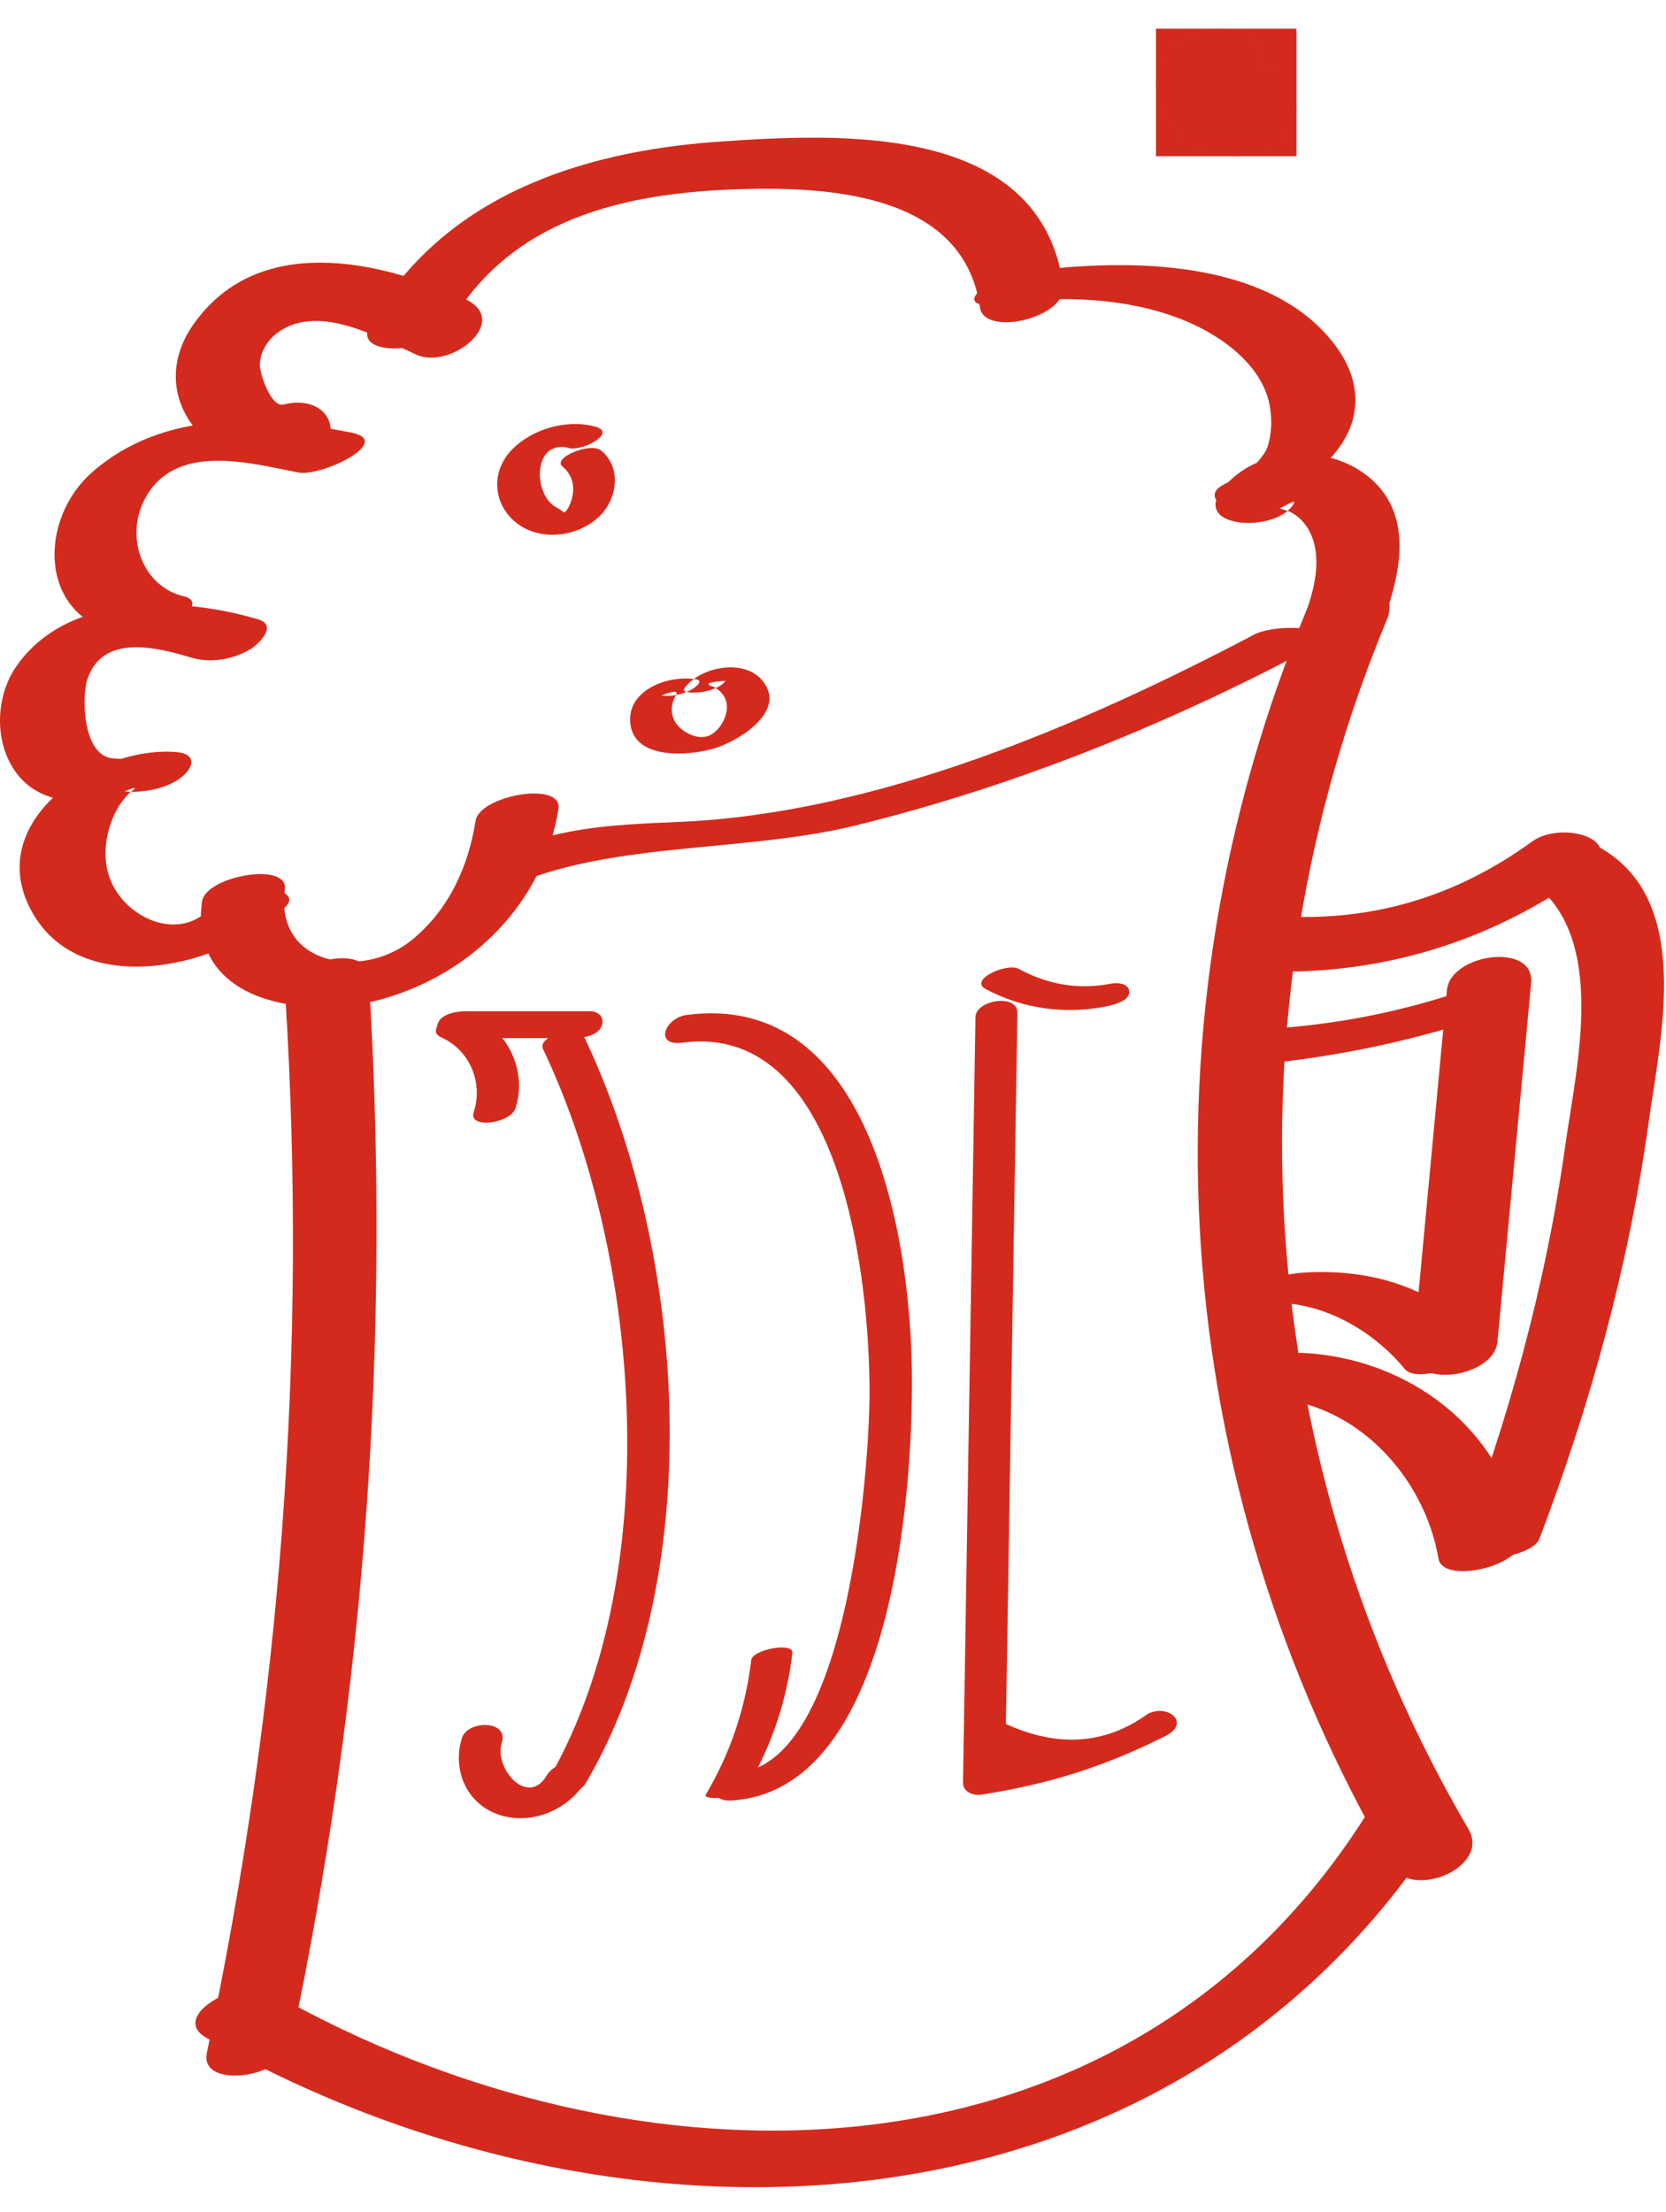 <?xml version="1.0" encoding="UTF-8"?>
<svg width="55px" height="73px" viewBox="0 0 55 73" version="1.1" xmlns="http://www.w3.org/2000/svg" xmlns:xlink="http://www.w3.org/1999/xlink">
    <!-- Generator: Sketch 44.1 (41455) - http://www.bohemiancoding.com/sketch -->
    <title>啤酒_se</title>
    <desc>Created with Sketch.</desc>
    <defs>
        <polygon id="path-1" points="0.231 0.822 4.869 0.822 4.869 5.029 0.231 5.029 0.231 0.822"></polygon>
    </defs>
    <g id="Page-1" stroke="none" stroke-width="1" fill="none" fill-rule="evenodd">
        <g id="啤酒_se">
            <path d="M9.423,32.925 C10.151,44.691 9.274,56.212 6.83,67.74 C6.572,68.961 9.365,68.575 9.599,67.474 C12.076,55.786 12.909,44.11 12.17,32.189 C12.104,31.097 9.348,31.713 9.423,32.925" id="Fill-1" fill="#D42A1D"></path>
            <path d="M17.071,29.147 C20.419,27.774 24.677,28.12 28.264,27.236 C33.428,25.963 38.342,23.99 43.044,21.515 C44.664,20.663 42.171,20.537 41.403,20.942 C35.715,23.934 28.934,26.845 22.413,27.124 C19.944,27.229 18.462,27.3 16.058,28.287 C14.27,29.02 15.93,29.616 17.071,29.147" id="Fill-3" fill="#D42A1D"></path>
            <path d="M43.146,20.103 C37.491,33.695 38.531,48.882 45.966,61.586 C46.613,62.691 49.223,61.631 48.476,60.356 C41.348,48.177 40.364,33.48 45.783,20.454 C46.398,18.978 43.635,18.929 43.146,20.103" id="Fill-5" fill="#D42A1D"></path>
            <path d="M6.81,67.246 C20.359,74.961 38.687,74.365 47.693,60.147 C48.467,58.927 45.679,58.981 45.088,59.914 C37.036,72.625 20.913,72.553 8.95,65.743 C7.993,65.198 5.536,66.521 6.81,67.246" id="Fill-7" fill="#D42A1D"></path>
            <path d="M40.997,32.01 C45.08,32.327 49.034,31.23 52.348,28.817 C53.853,27.722 51.568,27.05 50.579,27.77 C48.024,29.631 45.16,30.464 42.004,30.219 C40.795,30.125 39.141,31.865 40.997,32.01" id="Fill-9" fill="#D42A1D"></path>
            <path d="M50.179,28.858 C53.203,30.521 52.053,35.099 51.671,37.826 C51.021,42.468 49.778,46.918 48.116,51.29 C47.964,51.689 50.562,51.461 50.82,50.782 C52.507,46.344 53.761,41.797 54.419,37.09 C54.825,34.176 55.912,29.671 52.774,27.946 C52.103,27.575 49.914,28.712 50.179,28.858" id="Fill-11" fill="#D42A1D"></path>
            <path d="M41.912,46.134 C44.768,46.275 47.025,48.724 47.489,51.436 C47.638,52.312 50.402,51.666 50.236,50.7 C49.628,47.144 46.497,44.817 42.998,44.645 C42.467,44.618 41.448,44.85 41.181,45.38 C40.9,45.941 41.422,46.109 41.912,46.134" id="Fill-13" fill="#D42A1D"></path>
            <path d="M41.4,35.134 C44.201,34.884 46.912,34.296 49.564,33.367 C49.885,33.254 50.648,32.923 50.36,32.497 C50.092,32.1 48.87,32.499 48.576,32.601 C46.624,33.286 44.619,33.718 42.557,33.902 C42.096,33.943 40.943,34.084 40.724,34.584 C40.513,35.071 40.902,35.179 41.4,35.134" id="Fill-15" fill="#D42A1D"></path>
            <path d="M47.768,32.671 C47.397,36.616 47.027,40.561 46.657,44.506 C46.528,45.877 49.323,45.477 49.436,44.278 C49.806,40.333 50.177,36.388 50.547,32.443 C50.675,31.072 47.881,31.472 47.768,32.671" id="Fill-17" fill="#D42A1D"></path>
            <path d="M41.838,43 C43.572,42.898 45.298,43.87 46.375,45.175 C46.881,45.787 49.259,44.603 49.124,44.439 C47.578,42.566 45.432,41.855 43.055,41.995 C42.592,42.023 41.483,42.201 41.211,42.63 C40.926,43.079 41.46,43.022 41.838,43" id="Fill-19" fill="#D42A1D"></path>
            <path d="M45.357,21.279 C46.084,19.522 46.925,17.095 45.123,15.691 C43.768,14.637 41.495,14.732 40.378,16.106 C39.317,17.413 41.944,17.582 42.63,16.737 C42.975,16.31 42.272,16.811 42.239,16.763 C42.261,16.796 42.533,16.856 42.615,16.901 C42.918,17.063 43.157,17.338 43.287,17.651 C43.747,18.741 43.18,20.086 42.764,21.093 C42.205,22.443 44.953,22.256 45.357,21.279" id="Fill-21" fill="#D42A1D"></path>
            <path d="M41.2,16.598 C43.771,16.029 46.06,13.68 43.867,11.131 C41.554,8.442 36.822,8.537 33.657,9.003 C32.549,9.165 31.207,10.303 33.147,10.018 C35.49,9.673 38.48,9.876 40.467,11.333 C41.154,11.837 41.764,12.531 41.918,13.39 C41.999,13.839 41.987,14.325 41.839,14.763 C41.684,15.221 40.81,15.781 41.71,15.582 C41.417,15.647 40.095,15.902 40.1,16.332 C40.104,16.791 40.892,16.666 41.2,16.598" id="Fill-23" fill="#D42A1D"></path>
            <path d="M35.1,9.413 C34.346,4.07 27.782,4.388 23.692,4.678 C19.116,5.003 14.589,6.505 12.221,10.698 C11.563,11.862 14.321,11.633 14.791,10.8 C16.818,7.213 20.595,6.355 24.482,6.241 C27.511,6.153 31.829,6.447 32.353,10.149 C32.49,11.129 35.251,10.49 35.1,9.413" id="Fill-25" fill="#D42A1D"></path>
            <path d="M15.332,9.857 C12.506,8.58 8.513,7.679 6.385,10.706 C4.622,13.217 7.181,15.891 9.861,15.226 C11.567,14.803 11.061,12.926 9.357,13.349 C8.936,13.454 8.568,12.295 8.577,12.038 C8.596,11.421 9.06,10.944 9.608,10.734 C10.914,10.231 12.582,11.179 13.745,11.704 C14.889,12.221 16.922,10.574 15.332,9.857" id="Fill-27" fill="#D42A1D"></path>
            <path d="M11.584,14.273 C8.705,13.71 5.396,13.505 3.03,15.594 C1.295,17.127 1.245,20.267 3.855,20.888 C4.478,21.036 5.239,20.93 5.79,20.586 C6.025,20.44 6.739,19.838 6.074,19.681 C4.689,19.351 4.138,17.731 4.758,16.512 C5.734,14.59 8.156,15.261 9.855,15.594 C10.596,15.739 13.054,14.562 11.584,14.273" id="Fill-29" fill="#D42A1D"></path>
            <g id="Group-33" transform="translate(0, 19.087)" fill="#D42A1D">
                <path d="M8.529,1.354 C6.01,0.601 2.212,0.439 0.52,2.93 C-0.039,3.753 -0.16,4.921 0.218,5.843 C0.658,6.918 1.536,7.336 2.653,7.385 C3.176,7.409 4.205,7.178 4.473,6.659 C4.756,6.105 4.23,5.962 3.752,5.941 C2.74,5.897 2.682,3.939 2.883,3.334 C3.385,1.823 5.141,2.263 6.326,2.617 C6.955,2.805 7.702,2.675 8.265,2.336 C8.546,2.167 9.179,1.549 8.529,1.354" id="Fill-31"></path>
            </g>
            <path d="M5.842,24.821 C3.181,24.585 -0.682,27.145 1.103,30.175 C2.796,33.051 7.502,31.875 9.416,29.937 C9.875,29.472 9.02,29.318 8.721,29.318 C8.093,29.318 7.342,29.564 6.894,30.019 C5.914,31.011 4.315,30.369 3.728,29.218 C3.442,28.657 3.424,28.016 3.583,27.417 C3.663,27.116 3.783,26.816 3.956,26.554 C4.05,26.417 4.155,26.288 4.27,26.168 C4.558,25.966 4.504,25.949 4.108,26.119 C4.728,26.174 5.569,26.026 6.051,25.598 C6.426,25.264 6.444,24.874 5.842,24.821" id="Fill-34" fill="#D42A1D"></path>
            <path d="M6.67,29.75 C6.2,33.14 10.168,33.657 12.616,32.97 C15.584,32.139 17.952,29.775 18.436,26.694 C18.583,25.759 15.833,26.246 15.7,27.086 C15.461,28.613 14.808,30.038 13.582,31.031 C11.971,32.336 9.057,31.871 9.405,29.358 C9.536,28.412 6.786,28.912 6.67,29.75" id="Fill-36" fill="#D42A1D"></path>
            <path d="M32.535,32.635 C33.754,33.291 35.143,33.479 36.499,33.215 C36.715,33.172 37.265,33.05 37.28,32.751 C37.294,32.459 36.907,32.417 36.688,32.459 C35.607,32.67 34.596,32.494 33.63,31.973 C33.238,31.763 31.974,32.333 32.535,32.635" id="Fill-38" fill="#D42A1D"></path>
            <path d="M32.203,33.564 C32.065,41.984 31.93,50.405 31.792,58.825 C31.789,59.142 32.138,59.266 32.414,59.222 C34.626,58.873 36.461,58.304 38.481,57.284 C39.321,56.859 38.563,56.218 37.895,56.557 C36.498,57.566 34.936,57.679 33.208,56.892 C33.227,55.69 33.248,54.487 33.267,53.284 C33.3,51.179 33.334,49.074 33.368,46.969 C33.442,42.458 33.515,37.947 33.588,33.436 C33.6,32.767 32.212,33.001 32.203,33.564" id="Fill-40" fill="#D42A1D"></path>
            <path d="M22.523,34.409 C28.056,33.678 28.773,43.07 28.701,46.355 C28.64,49.073 27.88,58.262 24.321,58.5 C23.58,58.55 23.231,59.479 24.175,59.415 C29.474,59.061 30.129,49.239 30.106,45.434 C30.079,40.887 28.758,32.69 22.669,33.494 C21.945,33.589 21.582,34.533 22.523,34.409" id="Fill-42" fill="#D42A1D"></path>
            <path d="M24.658,58.995 C25.471,57.614 25.97,56.14 26.159,54.55 C26.203,54.178 24.841,54.435 24.801,54.781 C24.611,56.371 24.114,57.846 23.3,59.225 C23.183,59.425 24.448,59.35 24.658,58.995" id="Fill-44" fill="#D42A1D"></path>
            <path d="M14.546,34.222 C15.51,34.648 15.96,35.721 15.636,36.715 C15.46,37.256 16.85,37.085 17.017,36.571 C17.411,35.364 16.779,34.014 15.625,33.505 C15.316,33.367 14.925,33.42 14.646,33.614 C14.468,33.738 14.229,34.083 14.546,34.222" id="Fill-46" fill="#D42A1D"></path>
            <path d="M14.852,34.257 L18.961,34.257 C19.246,34.257 19.743,34.174 19.862,33.86 C19.97,33.576 19.767,33.371 19.467,33.371 L15.358,33.371 C15.073,33.371 14.577,33.454 14.457,33.768 C14.349,34.053 14.553,34.257 14.852,34.257" id="Fill-48" fill="#D42A1D"></path>
            <path d="M17.926,34.614 C21.225,41.553 21.982,52.181 18.035,58.845 C17.706,59.401 19.082,59.275 19.316,58.88 C23.395,51.994 22.672,41.34 19.299,34.246 C19.072,33.769 17.728,34.199 17.926,34.614" id="Fill-50" fill="#D42A1D"></path>
            <path d="M15.251,57.35 C14.924,58.384 15.387,59.513 16.453,59.88 C17.541,60.256 18.782,59.72 19.355,58.761 C19.534,58.46 19.195,58.219 18.936,58.181 C18.588,58.129 18.219,58.305 18.041,58.602 C17.422,59.639 16.298,58.355 16.565,57.508 C16.804,56.752 15.435,56.766 15.251,57.35" id="Fill-52" fill="#D42A1D"></path>
            <path d="M19.648,14.078 C18.703,13.823 17.536,14.156 16.868,14.874 C16.167,15.627 16.295,16.743 17.146,17.327 C17.946,17.876 19.161,17.687 19.825,17.001 C20.386,16.424 20.513,15.42 19.849,14.87 C19.496,14.578 18.225,15.109 18.569,15.393 C18.879,15.65 18.981,16.018 18.89,16.409 C18.849,16.584 18.759,16.835 18.601,16.943 C18.746,16.844 18.663,16.959 18.55,16.863 C18.448,16.776 18.312,16.728 18.208,16.633 C17.572,16.04 17.691,14.488 18.797,14.788 C19.204,14.898 20.402,14.282 19.648,14.078" id="Fill-54" fill="#D42A1D"></path>
            <g id="Group-58" transform="translate(37.931, 0.126)">
                <mask id="mask-2" fill="white">
                    <use xlink:href="#path-1"></use>
                </mask>
                <use id="Clip-57" fill="#D42A1D" xlink:href="#path-1"></use>
                <path d="M3.614,1.44 C2.966,0.5 1.469,0.739 0.738,1.445 C-0.201,2.35 0.286,3.783 1.209,4.493 C2.154,5.22 3.815,5.272 4.581,4.246 C5.22,3.389 4.74,2.205 3.698,2.049 C3.037,1.949 2.294,2.884 3.216,3.022 C3.5,3.065 3.528,3.698 3.409,3.882 C3.129,4.316 2.393,3.844 2.138,3.594 C1.773,3.236 1.422,2.546 1.706,2.041 C1.881,1.732 2.167,1.765 2.355,2.037 C2.696,2.534 4.009,2.015 3.614,1.44" id="Fill-56" fill="#D42A1D" mask="url(#mask-2)"></path>
            </g>
            <path d="M22.966,22.416 C22.086,22.268 20.715,22.75 20.806,23.844 C20.91,25.104 22.777,24.942 23.591,24.694 C24.388,24.452 26.005,23.468 25.167,22.457 C24.557,21.72 23.115,22.002 22.6,22.707 C22.452,22.91 23.103,22.848 23.15,22.841 C23.42,22.795 23.783,22.699 23.955,22.465 C23.372,22.506 23.241,22.573 23.561,22.666 C23.635,22.706 23.703,22.754 23.766,22.81 C23.872,22.912 23.946,23.031 23.98,23.174 C24.081,23.588 23.744,24.2 23.319,24.305 C22.945,24.398 22.445,24.119 22.271,23.792 C22.198,23.654 22.166,23.499 22.18,23.342 C22.193,23.228 22.223,23.119 22.273,23.017 C22.441,22.79 22.296,22.767 21.837,22.949 C22.152,23.002 22.514,22.915 22.797,22.773 C22.899,22.723 23.281,22.469 22.966,22.416" id="Fill-59" fill="#D42A1D"></path>
        </g>
    </g>
</svg>
